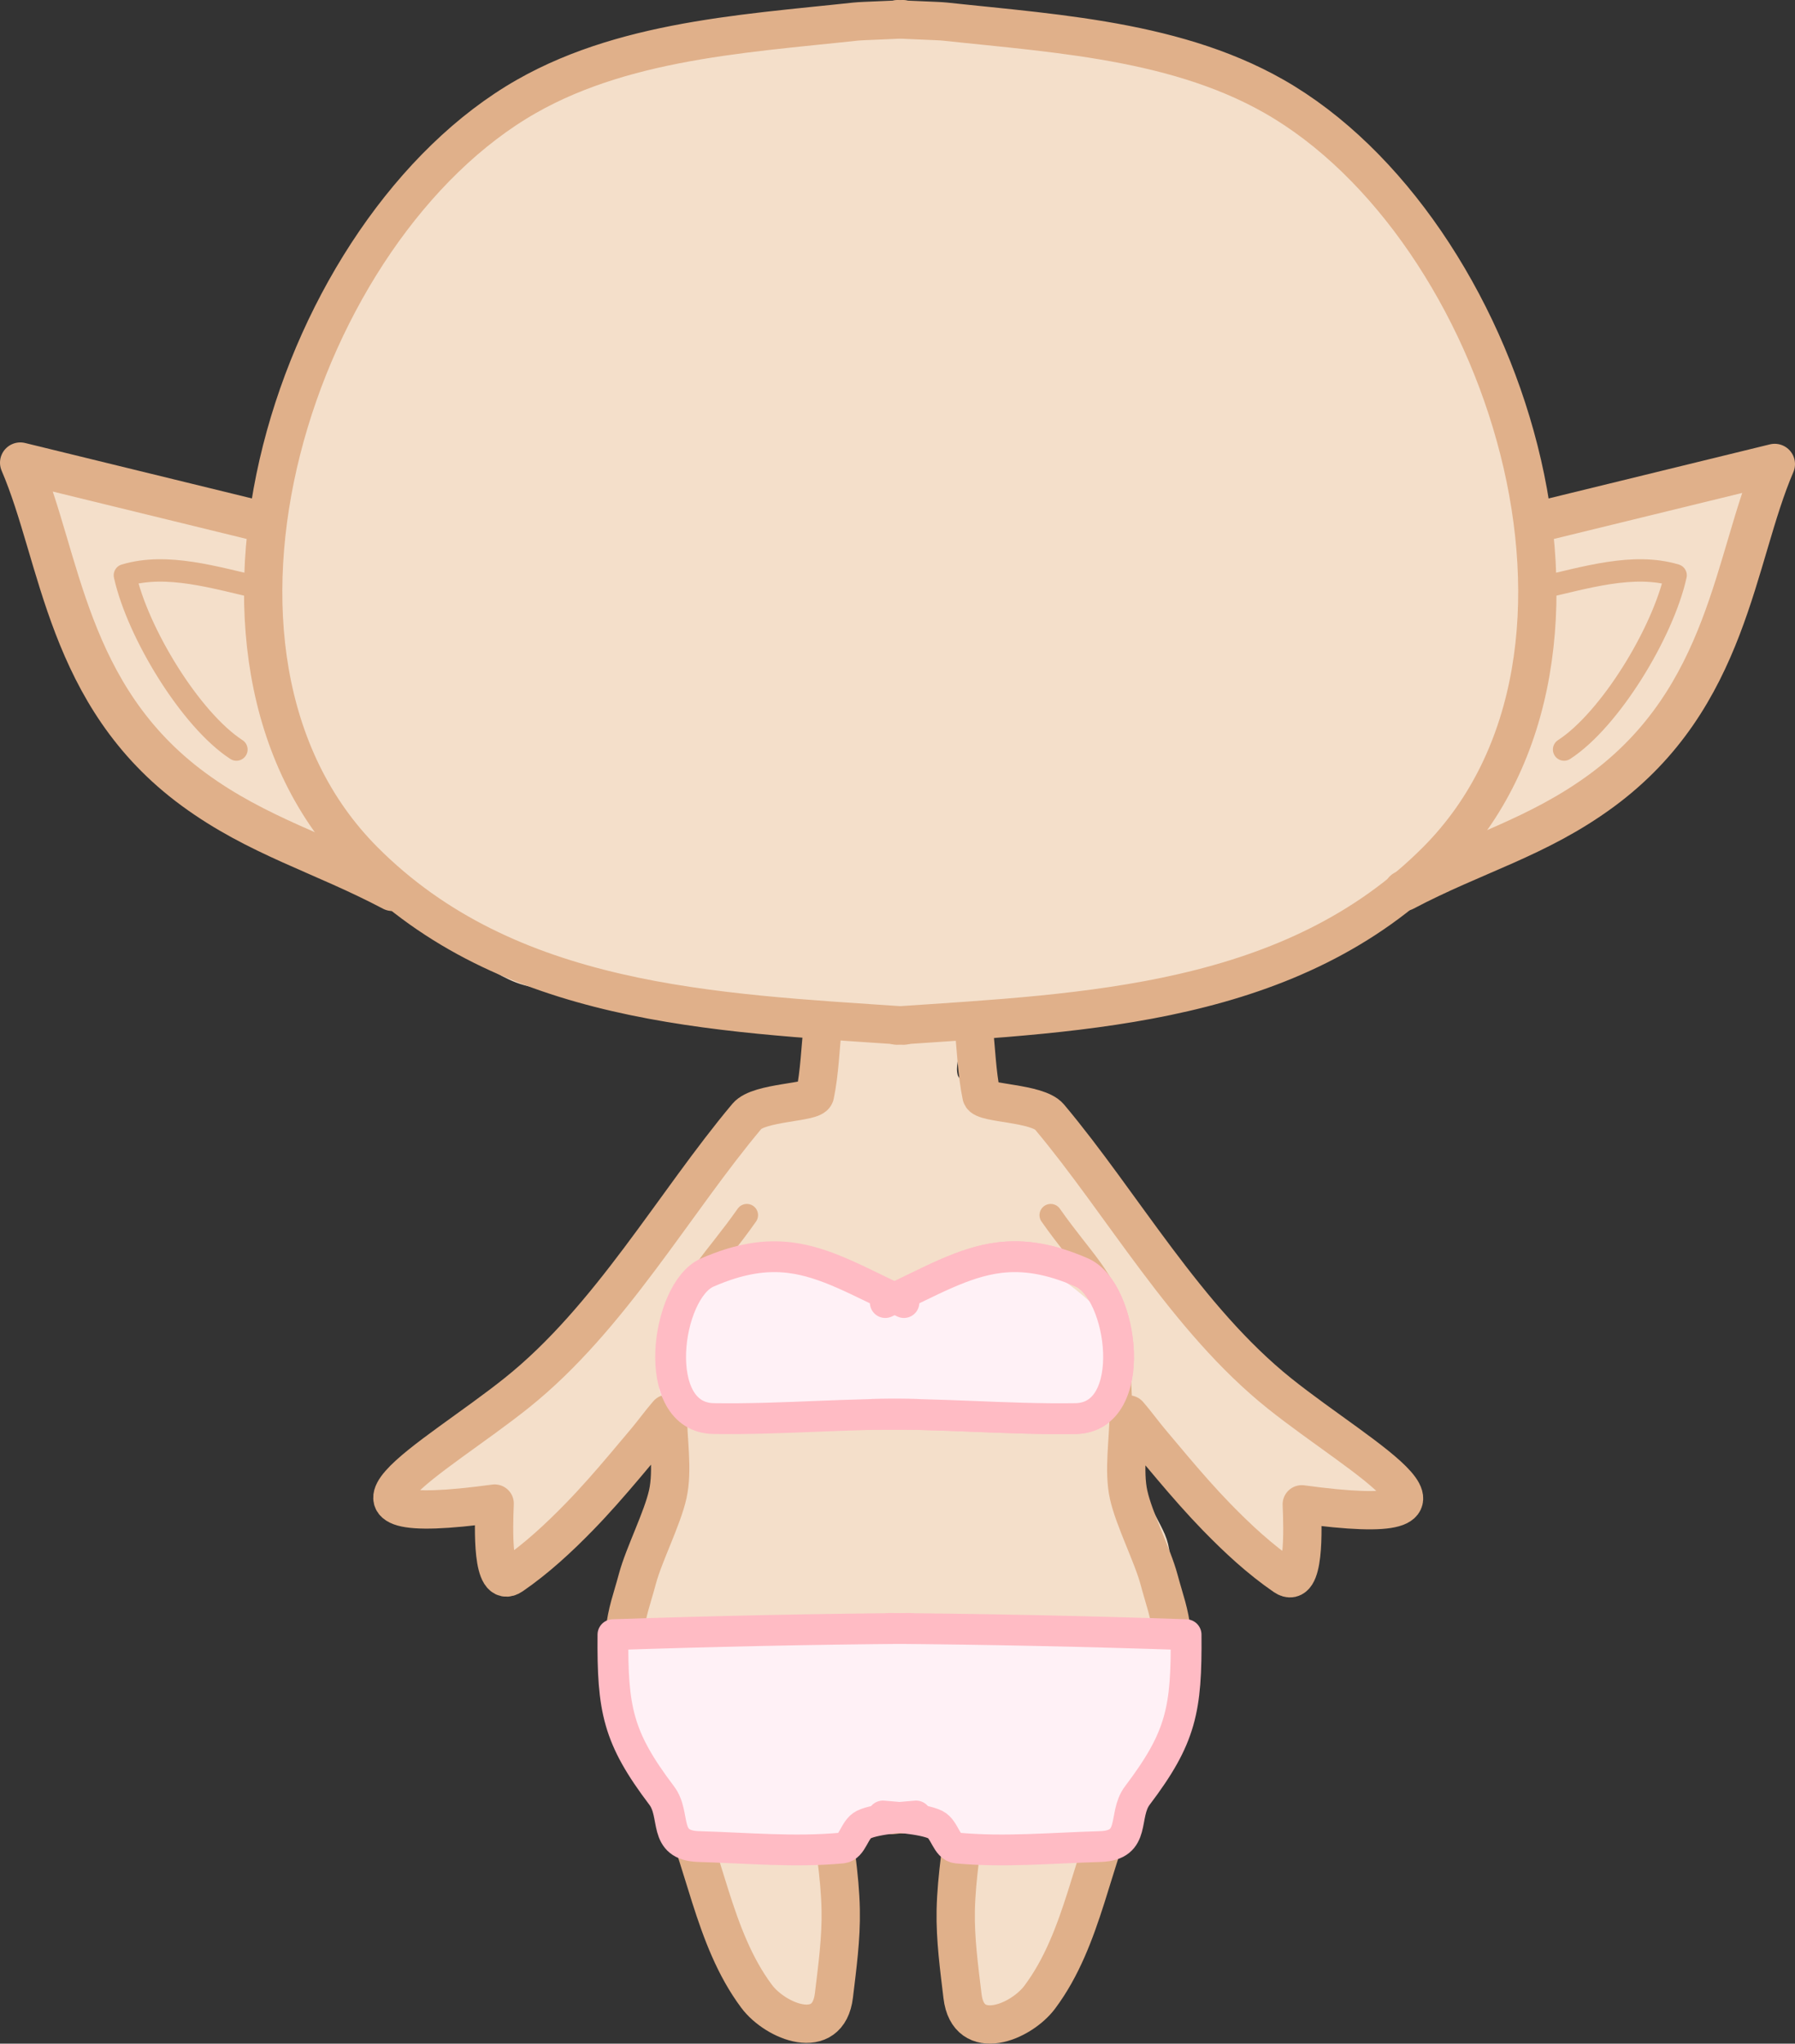 <?xml version="1.0" encoding="UTF-8" standalone="no"?>
<!DOCTYPE svg PUBLIC "-//W3C//DTD SVG 1.1//EN" "http://www.w3.org/Graphics/SVG/1.1/DTD/svg11.dtd">
<!-- Created with Vectornator (http://vectornator.io/) -->
<svg height="100%" stroke-miterlimit="10" style="fill-rule:nonzero;clip-rule:evenodd;stroke-linecap:round;stroke-linejoin:round;" version="1.1" viewBox="3.102 55.192 320.575 364.879" width="100%" xml:space="preserve" xmlns="http://www.w3.org/2000/svg" xmlns:xlink="http://www.w3.org/1999/xlink">
<rect x="3.102" y="55.192" width="320.575" height="364.879" fill="#333333" stroke="none"/>
<defs/>
<g id="f-elf">
<g opacity="1">
<g opacity="1">
<path d="M155.739 236.359C149.741 233.361 151.46 246.069 150.587 249.56C150.37 250.427 148.932 251.215 148.333 251.814C144.386 255.761 137.765 254.655 133.523 258.897C131.156 261.264 129.66 264.884 127.727 267.591C122.589 274.784 117.119 281.977 111.629 288.841C109.44 291.576 106.331 293.435 104.223 296.246C99.361 302.728 93.323 308.124 86.837 312.988C85.332 314.117 83.153 314.39 81.685 315.564C79.716 317.14 74.046 321.265 77.178 323.613C80.004 325.733 90.355 320.37 93.276 323.291C95.816 325.831 86.501 336.657 96.174 334.238C99.778 333.337 102.362 328.66 104.223 325.867C107.213 321.382 112.682 318.375 116.458 314.598C117.744 313.312 122.819 308.3 124.829 308.803C125.212 308.898 125.183 309.869 125.151 310.091C124.746 312.93 124.444 316.076 123.542 318.784C122.634 321.505 120.08 323.615 119.356 326.511C118.854 328.519 118.97 330.886 118.712 332.951C118.018 338.506 115.924 343.993 114.848 349.371C112.575 360.739 119.724 363.936 124.507 371.909C130.472 381.851 129.768 395.128 136.742 404.428C138.124 406.27 137.685 409.234 139.318 410.868C140.716 412.265 148.402 416.764 150.265 416.019C152.701 415.045 152.935 409.379 153.163 407.326C153.961 400.139 153.534 392.044 151.553 385.11C150.673 382.031 148.608 377.521 152.519 376.739C154.317 376.379 161.562 375.778 163.144 376.095C165.11 376.488 166.448 377.744 168.617 377.383C170.727 377.031 174.168 373.033 176.345 374.485C178.42 375.868 176.023 381.875 176.023 383.822C176.023 386.418 176.667 388.948 176.667 391.549C176.667 396.681 173.402 412.846 178.92 415.053C181.69 416.161 184.271 412.631 185.682 410.868C190.949 404.284 193.969 398.242 196.629 390.261C199.124 382.775 200.718 375.62 204.678 368.689C207.756 363.303 213.062 361.192 214.015 354.523C214.577 350.591 212.068 346.705 211.44 342.932C210.68 338.372 212.348 333.782 210.474 329.409C208.854 325.629 203.364 317.548 205.644 312.988C206.532 311.212 210.365 311.913 211.44 312.988C213.565 315.114 214.388 318.76 215.947 321.36C218.195 325.106 222.736 328.384 226.25 331.019C227.441 331.912 229.444 331.966 230.758 332.951C231.614 333.593 232.183 334.652 233.334 334.882C241.004 336.416 234.982 322.57 235.265 322.004C235.723 321.088 238.328 321.16 239.129 321.36C241.981 322.073 243.284 325.216 245.89 325.867C249.71 326.822 252.642 321.98 251.364 318.784C250.511 316.651 239.677 312.545 237.197 311.057C232.698 308.357 231.032 303.926 227.538 300.432C224.857 297.751 221.094 296.725 218.201 294.314C215.074 291.708 213.012 288.193 211.44 284.655C209.929 281.257 207.105 278.586 205 275.64C203.495 273.533 202.776 270.752 201.458 268.556C200.808 267.472 199.39 266.81 198.561 265.981C194.618 262.038 192.046 256.227 186.648 254.068C183.595 252.847 179.128 253.31 176.667 250.848C175.899 250.08 173.729 248.436 173.447 247.306C172.573 243.809 175.848 240.517 174.091 237.003C172.421 233.663 169.749 232.018 167.33 229.598C165.74 228.008 162.918 227.537 161.856 225.412" fill="#f4dfca" fill-rule="nonzero" opacity="1" stroke="#f4dfca" stroke-linecap="round" stroke-linejoin="round" stroke-width="1.431"/>
</g>
<g opacity="1">
<path d="M150.057 236.577C132.558 232.87 114.927 235.049 97.56 230.766C87.089 228.183 75.089 212.108 66.11 208.495C52.136 202.874 50.392 202.936 37.755 195.565C29.042 190.482 26.024 184.724 16.802 173.029C15.159 163.136 9.442 151.012 11.203 142.816C12.454 136.993 15.95 142.059 25.407 142.907C37.755 144.015 50.515 153.495 50.102 148.459C49.267 138.272 52.947 138.398 55.755 128.65C60.919 110.722 61.298 104.641 73.97 90.949C102.316 60.319 158.153 53.675 197.307 60.917C221.885 65.463 255.865 85.858 263.645 110.412C266.504 119.435 271.101 127.399 272.855 136.178C274.184 142.835 271.825 142.899 277.661 148.459C280.799 151.448 290.511 143.468 295.72 143.295C302.355 143.075 314.164 137.044 320.052 138.054C312.049 148.05 301.025 189.006 290.008 195.533C285.481 198.216 278.047 204.374 271.306 205.123C264.909 205.833 263.616 205.616 260.67 208.495C241.069 227.647 223.319 231.009 202.872 233.856C188.864 235.807 176.943 238.139 163.226 238.174C160.354 238.181 155.223 237.857 152.011 238.174" fill="#f4dfca" fill-rule="nonzero" stroke="none"/>
<path d="M168.277 57.977C164.571 57.949 160.862 58.033 157.162 58.229C151.454 58.531 145.755 59.102 140.102 59.953C114.964 63.733 89.44 73.128 72.142 92.495C69.279 95.7 66.571 99.072 64.377 102.777C59.437 111.122 57.864 120.753 54.947 129.868C54.45 131.421 53.851 132.943 53.136 134.409C52.285 136.155 51.276 137.843 50.57 139.657C49.748 141.77 49.483 144.003 49.515 146.26C49.526 147.048 49.582 147.836 49.631 148.623C49.646 148.858 49.676 149.222 49.496 149.416C49.187 149.75 47.679 149.34 47.327 149.242C44.95 148.582 42.69 147.537 40.404 146.628C36.623 145.124 32.774 143.705 28.766 142.939C26.997 142.601 25.194 142.516 23.421 142.213C21.877 141.949 20.371 141.539 18.88 141.061C16.791 140.39 13.108 138.389 11.473 140.828C10.469 142.328 10.367 144.509 10.35 146.221C10.318 149.595 11.045 152.95 11.87 156.204C12.887 160.212 14.152 164.154 15.172 168.161C15.496 169.435 15.789 170.716 16.044 172.005C16.13 172.443 16.096 172.923 16.295 173.322C16.574 173.879 17.056 174.301 17.438 174.794C18.453 176.103 19.457 177.414 20.459 178.734C23.053 182.155 25.575 185.669 28.485 188.833C30.245 190.747 32.167 192.501 34.285 194.013C36.401 195.524 38.692 196.777 40.956 198.05C45.161 200.415 49.468 202.529 53.95 204.315C56.783 205.444 59.642 206.526 62.48 207.645C63.937 208.22 65.434 208.735 66.837 209.437C69.517 210.778 71.869 212.695 74.156 214.607C78.247 218.026 82.096 221.743 86.278 225.054C89.006 227.213 91.924 229.305 95.186 230.583C97.235 231.385 99.446 231.667 101.596 232.083C103.048 232.365 104.5 232.708 105.963 232.926C108.134 233.25 110.353 233.394 112.537 233.623C119.088 234.309 125.697 234.426 132.269 234.862C138.14 235.252 143.954 235.91 149.726 237.06C149.901 237.178 150.194 237.057 150.375 236.789C150.556 236.521 150.559 236.209 150.385 236.092C145.29 235.08 140.159 234.432 134.98 234.039C127.323 233.459 119.634 233.334 111.995 232.539C110.188 232.35 108.359 232.234 106.563 231.967C104.749 231.698 102.941 231.27 101.141 230.922C99.392 230.583 97.636 230.324 95.97 229.673C92.226 228.209 88.925 225.666 85.853 223.137C82.191 220.124 78.746 216.86 75.105 213.823C72.779 211.882 70.386 209.945 67.66 208.585C66.237 207.875 64.712 207.346 63.235 206.764C60.396 205.647 57.54 204.57 54.705 203.443C50.248 201.672 45.97 199.574 41.789 197.227C39.542 195.967 37.276 194.716 35.176 193.219C32.782 191.513 30.64 189.496 28.698 187.293C25.763 183.963 23.172 180.34 20.478 176.817C19.863 176.013 19.036 174.928 18.416 174.135C18.052 173.67 17.579 173.268 17.312 172.741C17.132 172.385 17.183 171.952 17.108 171.56C17.027 171.133 16.94 170.706 16.847 170.282C16.666 169.457 16.427 168.505 16.218 167.687C15.193 163.682 13.929 159.744 12.906 155.739C12.002 152.197 11.182 148.488 11.425 144.808C11.504 143.609 11.636 142.061 12.335 141.003C12.903 140.143 14.108 140.526 14.92 140.761C16.918 141.337 18.838 142.124 20.865 142.61C23.795 143.312 26.817 143.386 29.753 144.062C34.051 145.052 38.132 146.729 42.215 148.361C42.91 148.639 43.718 148.959 44.422 149.223C45.8 149.738 48.857 151.073 50.144 149.755C50.954 148.926 50.469 147.012 50.454 145.97C50.423 143.802 50.682 141.648 51.471 139.618C52.166 137.828 53.159 136.162 53.998 134.438C54.729 132.935 55.34 131.373 55.847 129.781C58.728 120.735 60.258 111.159 65.142 102.874C67.478 98.911 70.413 95.332 73.498 91.933C90.78 72.896 116.51 63.885 141.38 60.311C147.013 59.501 152.689 58.98 158.373 58.713C165.283 58.388 172.21 58.453 179.112 58.926C186.719 59.448 194.441 60.322 201.846 62.189C215.442 65.617 228.466 72.17 239.655 80.576C247.762 86.665 255.278 94.057 260.181 103.019C262.45 107.165 263.695 111.668 265.41 116.042C267.483 121.33 269.917 126.491 271.558 131.94C272.198 134.067 272.744 136.256 273.001 138.466C273.195 140.146 273.014 141.972 273.582 143.588C273.924 144.562 274.536 145.42 275.199 146.202C275.705 146.8 276.248 147.365 276.806 147.916C277.231 148.336 277.631 148.797 278.19 149.039C279.814 149.74 281.903 148.919 283.399 148.322C286.594 147.05 289.552 145.221 292.801 144.082C294.938 143.332 297.195 143.391 299.394 142.9C302.368 142.237 305.261 141.246 308.167 140.344C311.21 139.4 314.342 138.351 317.539 138.108C318.098 138.065 318.663 138.074 319.224 138.088C319.276 138.09 319.689 138.096 319.737 138.195C319.787 138.298 319.518 138.559 319.456 138.64C319.261 138.896 319.09 139.153 318.904 139.434C318.725 139.705 318.551 139.98 318.381 140.257C317.15 142.262 316.104 144.382 315.109 146.512C311.105 155.084 307.851 163.98 304.1 172.664C302.085 177.33 299.976 181.993 297.439 186.403C296.065 188.79 294.561 191.159 292.675 193.18C290.985 194.991 288.816 196.152 286.779 197.518C283.439 199.756 280.114 201.974 276.419 203.598C273.873 204.717 271.259 205.034 268.527 205.322C266.517 205.534 264.391 205.688 262.631 206.784C260.945 207.833 259.608 209.432 258.158 210.763C256.595 212.197 254.989 213.578 253.336 214.907C247.916 219.265 241.982 222.968 235.608 225.761C224.117 230.796 211.742 232.465 199.435 234.252C189.65 235.673 179.877 237.341 169.991 237.883C167.503 238.02 164.999 238.099 162.507 238.067C159.012 238.023 155.543 237.852 152.05 238.077C152.015 238.064 151.963 238.1 151.944 238.154C151.924 238.209 151.937 238.258 151.973 238.27C155.459 238.046 158.932 238.226 162.42 238.27C164.918 238.302 167.42 238.213 169.914 238.077C179.808 237.535 189.593 235.868 199.387 234.446C211.725 232.654 224.126 230.974 235.647 225.926C242.052 223.119 248.015 219.403 253.462 215.023C255.555 213.341 257.574 211.565 259.523 209.717C260.544 208.749 261.513 207.679 262.718 206.929C264.596 205.76 266.959 205.67 269.099 205.448C271.653 205.182 274.083 204.816 276.457 203.773C280.431 202.026 283.976 199.582 287.572 197.189C289.425 195.956 291.313 194.913 292.849 193.267C295.065 190.893 296.768 188.042 298.329 185.212C300.57 181.15 302.498 176.917 304.342 172.664C308.276 163.587 311.645 154.243 315.951 145.331C316.918 143.33 317.937 141.338 319.166 139.482C319.331 139.233 319.509 138.993 319.679 138.747C319.783 138.596 320.149 138.269 320.037 138.03C319.947 137.838 319.541 137.832 319.35 137.827C319.073 137.819 318.793 137.804 318.517 137.807C317.941 137.814 317.275 137.87 316.706 137.943C313.798 138.314 310.958 139.221 308.167 140.083C305.273 140.976 302.393 141.963 299.433 142.62C297.981 142.942 296.548 143.007 295.086 143.21C294.011 143.359 292.964 143.724 291.959 144.12C288.763 145.38 285.807 147.202 282.567 148.351C281.351 148.782 279.727 149.301 278.452 148.748C277.921 148.518 277.536 148.061 277.135 147.664C276.582 147.116 276.049 146.554 275.547 145.96C274.9 145.194 274.302 144.358 273.969 143.404C273.41 141.803 273.597 139.975 273.407 138.311C273.153 136.088 272.605 133.896 271.965 131.756C270.219 125.924 267.557 120.419 265.41 114.735C264.666 112.765 264.063 110.75 263.347 108.77C262.599 106.7 261.67 104.69 260.617 102.758C255.413 93.207 247.276 85.413 238.542 79.085C227.677 71.213 215.215 65.023 202.185 61.715C194.759 59.829 187.014 58.938 179.383 58.403C175.687 58.144 171.984 58.006 168.277 57.977Z" fill="#f4dfca" stroke="none"/>
</g>
<path d="M161.206 287.756C169.275 283.994 175.076 280.539 181.561 279.741C185.885 279.21 190.513 279.86 196.319 282.39C203.718 285.614 206.727 308.292 195.181 308.471C188.946 308.567 182.758 308.308 176.569 308.062C170.737 307.83 164.905 307.609 159.033 307.707" fill="none" opacity="1" stroke="#ffbbc4" stroke-linecap="butt" stroke-linejoin="round" stroke-width="5.5"/>
</g>
<path d="M163.451 58.612C164.739 58.763 170.555 58.908 171.863 59.048C173.171 59.189 174.487 59.326 175.811 59.462C177.134 59.598 178.465 59.733 179.801 59.87C181.137 60.006 182.478 60.145 183.823 60.288C185.168 60.432 186.516 60.58 187.866 60.735C189.216 60.891 190.568 61.054 191.92 61.227C193.272 61.401 194.623 61.585 195.973 61.782C197.322 61.979 198.67 62.19 200.014 62.416C201.358 62.642 202.699 62.885 204.033 63.147C205.368 63.408 206.697 63.688 208.019 63.991C209.341 64.293 210.656 64.617 211.962 64.966C213.267 65.314 214.563 65.688 215.849 66.088C217.134 66.489 218.409 66.918 219.671 67.376C220.933 67.835 222.182 68.324 223.416 68.846C224.651 69.368 225.871 69.923 227.074 70.515C228.278 71.106 229.465 71.733 230.635 72.4C233.201 73.862 235.703 75.529 238.131 77.381C240.559 79.232 242.913 81.267 245.181 83.462C247.449 85.658 249.632 88.014 251.718 90.51C253.804 93.005 255.793 95.638 257.675 98.388C259.556 101.138 261.33 104.004 262.985 106.964C264.64 109.924 266.177 112.977 267.583 116.102C268.989 119.227 270.265 122.423 271.4 125.669C272.536 128.914 273.53 132.208 274.372 135.529C275.214 138.849 275.904 142.196 276.43 145.548C276.957 148.899 277.32 152.255 277.509 155.592C277.698 158.929 277.713 162.248 277.542 165.527C277.371 168.805 277.014 172.043 276.462 175.217C275.909 178.392 275.159 181.503 274.202 184.529C273.245 187.555 272.08 190.496 270.696 193.329C269.313 196.161 267.71 198.886 265.878 201.481C264.046 204.075 261.984 206.539 259.68 208.851C258.073 210.465 256.422 211.983 254.731 213.411C253.04 214.84 251.31 216.179 249.544 217.435C247.777 218.691 245.974 219.863 244.138 220.959C242.302 222.054 240.434 223.073 238.535 224.021C236.637 224.968 234.709 225.845 232.755 226.658C230.801 227.47 228.82 228.218 226.817 228.907C224.814 229.597 222.788 230.228 220.742 230.807C218.697 231.385 216.631 231.912 214.55 232.393C212.469 232.874 210.372 233.309 208.262 233.704C206.152 234.099 204.029 234.455 201.896 234.777C199.764 235.099 197.622 235.388 195.475 235.649C193.327 235.911 191.173 236.145 189.017 236.358C186.86 236.571 184.701 236.763 182.543 236.941C180.384 237.118 178.227 237.281 176.073 237.435C173.919 237.589 171.769 237.734 169.627 237.877C167.485 238.02 165.35 238.161 163.226 238.305" fill="none" opacity="1" stroke="#e0b08a" stroke-linecap="butt" stroke-linejoin="round" stroke-width="6.84"/>
<path d="M164.312 58.612C163.024 58.763 157.207 58.908 155.9 59.048C154.592 59.189 153.276 59.326 151.952 59.462C150.629 59.598 149.298 59.733 147.962 59.87C146.626 60.006 145.284 60.145 143.94 60.288C142.595 60.432 141.246 60.58 139.896 60.735C138.546 60.891 137.195 61.054 135.843 61.227C134.491 61.401 133.14 61.585 131.79 61.782C130.44 61.979 129.093 62.19 127.749 62.416C126.405 62.642 125.064 62.885 123.729 63.147C122.395 63.408 121.065 63.688 119.743 63.991C118.421 64.293 117.107 64.617 115.801 64.966C114.496 65.314 113.199 65.688 111.914 66.088C110.628 66.489 109.354 66.918 108.092 67.376C106.83 67.835 105.581 68.324 104.347 68.846C103.112 69.368 101.892 69.923 100.688 70.515C99.485 71.106 98.297 71.733 97.128 72.4C94.562 73.862 92.06 75.529 89.632 77.381C87.203 79.232 84.85 81.267 82.582 83.462C80.313 85.658 78.131 88.014 76.045 90.51C73.959 93.005 71.969 95.638 70.088 98.388C68.206 101.138 66.432 104.004 64.777 106.964C63.122 109.924 61.586 112.977 60.18 116.102C58.774 119.227 57.498 122.423 56.362 125.669C55.227 128.914 54.233 132.208 53.391 135.529C52.549 138.849 51.859 142.196 51.333 145.548C50.806 148.899 50.443 152.255 50.254 155.592C50.065 158.929 50.05 162.248 50.221 165.527C50.392 168.805 50.748 172.043 51.301 175.217C51.854 178.392 52.604 181.503 53.561 184.529C54.518 187.555 55.683 190.496 57.066 193.329C58.45 196.161 60.052 198.886 61.885 201.481C63.717 204.075 65.779 206.539 68.082 208.851C69.69 210.465 71.341 211.983 73.032 213.411C74.722 214.84 76.453 216.179 78.219 217.435C79.986 218.691 81.789 219.863 83.624 220.959C85.46 222.054 87.329 223.073 89.228 224.021C91.126 224.968 93.054 225.845 95.008 226.658C96.962 227.47 98.942 228.218 100.946 228.907C102.949 229.597 104.975 230.228 107.021 230.807C109.066 231.385 111.131 231.912 113.212 232.393C115.294 232.874 117.391 233.309 119.501 233.704C121.611 234.099 123.734 234.455 125.866 234.777C127.999 235.099 130.14 235.388 132.288 235.649C134.436 235.911 136.59 236.145 138.746 236.358C140.902 236.571 143.062 236.763 145.22 236.941C147.378 237.118 149.536 237.281 151.69 237.435C153.844 237.589 155.993 237.734 158.136 237.877C160.278 238.02 162.413 238.161 164.537 238.305" fill="none" opacity="1" stroke="#e0b08a" stroke-linecap="butt" stroke-linejoin="round" stroke-width="6.84"/>
<path d="M150.07 238.174C149.951 239.216 149.856 240.263 149.767 241.31C149.678 242.357 149.595 243.405 149.5 244.452C149.405 245.498 149.298 246.543 149.162 247.582C149.027 248.622 148.862 249.657 148.65 250.685C148.577 251.04 147.916 251.295 146.932 251.518C145.947 251.741 144.64 251.932 143.274 252.158C141.908 252.384 140.484 252.646 139.268 253.011C138.051 253.377 137.041 253.846 136.504 254.486C133.245 258.366 130.089 262.56 126.927 266.874C123.766 271.189 120.6 275.626 117.321 279.993C114.042 284.361 110.65 288.66 107.037 292.699C103.424 296.739 99.59 300.519 95.427 303.849C91.664 306.86 87.321 309.903 83.477 312.698C79.633 315.494 76.287 318.043 74.518 320.066C72.748 322.088 72.556 323.584 75.018 324.274C77.48 324.964 82.597 324.848 91.447 323.647C91.4 324.746 91.343 326.254 91.339 327.859C91.335 329.464 91.385 331.165 91.554 332.651C91.723 334.137 92.011 335.408 92.484 336.151C92.957 336.895 93.614 337.111 94.52 336.487C95.623 335.729 96.698 334.93 97.749 334.098C98.799 333.267 99.825 332.403 100.83 331.514C101.835 330.625 102.819 329.71 103.785 328.779C104.751 327.847 105.699 326.898 106.633 325.938C108.025 324.508 109.376 323.041 110.703 321.55C112.029 320.06 113.33 318.546 114.62 317.023C115.911 315.499 117.192 313.967 118.477 312.439C119.763 310.911 121.054 309.115 122.365 307.61C122.365 312.127 123.328 317.622 122.365 321.961C121.402 326.3 118.104 332.755 116.956 337.013C115.807 341.271 115.17 342.514 114.614 346.787C114.058 351.06 113.992 355.363 114.806 359.747C115.09 361.278 115.595 362.649 116.234 363.932C116.874 365.215 117.648 366.411 118.472 367.59C119.296 368.769 120.169 369.932 121.006 371.15C121.843 372.369 122.643 373.643 123.322 375.044C124.757 378.007 125.914 381.115 126.965 384.276C128.016 387.437 128.962 390.65 129.974 393.823C130.986 396.996 132.066 400.128 133.384 403.126C134.703 406.124 136.261 408.989 138.231 411.626C139.077 412.759 140.299 413.846 141.673 414.706C143.046 415.567 144.571 416.201 146.022 416.428C147.472 416.655 148.849 416.475 149.926 415.707C151.004 414.939 151.782 413.583 152.035 411.458C152.187 410.189 152.344 408.918 152.494 407.646C152.644 406.374 152.785 405.1 152.905 403.826C153.025 402.551 153.122 401.275 153.184 399.999C153.245 398.722 153.27 397.445 153.245 396.167C153.215 394.628 153.122 393.093 152.99 391.561C152.858 390.028 152.686 388.498 152.499 386.969C152.312 385.44 152.109 383.912 151.913 382.383C151.718 380.855 151.531 379.326 151.375 377.795L154.666 378.125L157.956 378.455L161.246 378.785L164.537 379.115" fill="none" opacity="1" stroke="#e0b08a" stroke-linecap="butt" stroke-linejoin="round" stroke-width="6.84"/>
<path d="M277.661 160.292C286.393 158.295 294.798 155.648 302.355 157.902C300.082 168.189 290.614 183.709 282.439 189.018" fill="none" opacity="1" stroke="#e0b08a" stroke-linecap="butt" stroke-linejoin="round" stroke-width="4"/>
<path d="M50.102 160.292C41.37 158.295 32.965 155.648 25.407 157.902C27.681 168.189 37.148 183.709 45.323 189.018" fill="none" opacity="1" stroke="#e0b08a" stroke-linecap="butt" stroke-linejoin="round" stroke-width="4"/>
<path d="M136.483 272.147C130.57 280.563 126.658 283.358 125.146 290.738C123.633 298.119 124.52 310.084 122.365 319.183L123.126 317.047L123.888 314.911" fill="none" opacity="1" stroke="#e0b08a" stroke-linecap="butt" stroke-linejoin="round" stroke-width="4"/>
<path d="M190.749 272.147C196.661 280.563 200.573 283.358 202.086 290.738C203.598 298.119 202.711 310.084 204.867 319.183L204.105 317.047L203.344 314.911" fill="none" opacity="1" stroke="#e0b08a" stroke-linecap="butt" stroke-linejoin="round" stroke-width="4"/>
<path d="M176.967 238.305C177.085 239.348 177.18 240.394 177.269 241.442C177.359 242.489 177.442 243.537 177.537 244.584C177.632 245.63 177.739 246.674 177.874 247.714C178.01 248.754 178.175 249.789 178.386 250.817C178.46 251.172 179.121 251.427 180.105 251.65C181.09 251.873 182.397 252.063 183.763 252.29C185.129 252.516 186.552 252.778 187.769 253.143C188.986 253.509 189.995 253.978 190.533 254.618C193.792 258.498 196.948 262.691 200.109 267.006C203.27 271.321 206.437 275.757 209.716 280.125C212.995 284.493 216.387 288.792 220 292.831C223.613 296.871 227.447 300.651 231.609 303.981C235.373 306.992 239.715 310.034 243.56 312.83C247.404 315.626 250.75 318.175 252.519 320.198C254.288 322.22 254.481 323.716 252.019 324.406C249.557 325.096 244.44 324.98 235.59 323.779C235.636 324.878 235.694 326.386 235.698 327.991C235.702 329.596 235.652 331.297 235.483 332.783C235.314 334.269 235.025 335.54 234.553 336.283C234.08 337.027 233.423 337.243 232.517 336.619C231.414 335.861 230.339 335.062 229.288 334.23C228.238 333.399 227.211 332.535 226.206 331.646C225.201 330.756 224.218 329.842 223.252 328.91C222.286 327.979 221.337 327.029 220.404 326.07C219.012 324.64 217.66 323.173 216.334 321.682C215.008 320.192 213.707 318.678 212.416 317.154C211.126 315.631 209.845 314.098 208.559 312.57C207.274 311.043 205.983 309.247 204.672 307.742C204.672 312.259 203.709 317.753 204.672 322.093C205.635 326.432 208.933 332.887 210.081 337.145C211.229 341.403 211.867 342.646 212.423 346.919C212.979 351.191 213.045 355.495 212.231 359.879C211.947 361.41 211.442 362.781 210.802 364.064C210.163 365.347 209.388 366.543 208.564 367.722C207.741 368.901 206.868 370.064 206.031 371.282C205.194 372.501 204.393 373.775 203.715 375.176C202.28 378.139 201.123 381.247 200.072 384.408C199.021 387.569 198.075 390.782 197.063 393.955C196.05 397.128 194.971 400.26 193.652 403.258C192.334 406.256 190.776 409.121 188.806 411.758C187.96 412.891 186.738 413.978 185.364 414.838C183.991 415.699 182.466 416.333 181.015 416.56C179.564 416.787 178.188 416.607 177.11 415.839C176.033 415.071 175.255 413.715 175.001 411.59C174.85 410.321 174.692 409.05 174.543 407.778C174.393 406.506 174.251 405.232 174.132 403.957C174.012 402.683 173.914 401.407 173.853 400.131C173.792 398.854 173.766 397.577 173.791 396.298C173.822 394.76 173.915 393.225 174.047 391.693C174.179 390.16 174.351 388.63 174.538 387.101C174.725 385.572 174.928 384.044 175.123 382.515C175.318 380.986 175.506 379.457 175.662 377.926L172.371 378.256L169.081 378.586L165.79 378.916L162.5 379.247" fill="none" opacity="1" stroke="#e0b08a" stroke-linecap="butt" stroke-linejoin="round" stroke-width="6.84"/>
<path d="M278.49 148.208C299.271 143.131 299.271 143.131 320.052 138.054C312.798 154.907 311.835 179.698 289.076 196.387C277.638 204.774 266.398 207.595 253.858 214.223" fill="none" opacity="1" stroke="#e0b08a" stroke-linecap="butt" stroke-linejoin="round" stroke-width="7.25"/>
<path d="M48.289 147.962C27.508 142.885 27.508 142.885 6.727 137.808C13.982 154.661 14.944 179.452 37.703 196.141C49.141 204.528 60.639 207.595 73.179 214.223" fill="none" opacity="1" stroke="#e0b08a" stroke-linecap="butt" stroke-linejoin="round" stroke-width="7.25"/>
<g opacity="1">
<path d="M164.106 287.466C154.278 287.868 144.955 280.78 134.645 281.717C126.196 282.485 126.697 290.928 125.064 296.807C124.462 298.974 122.132 300.882 123.627 303.274C124.731 305.041 127.752 306.42 129.615 307.106C134.491 308.903 139.55 307.002 144.465 306.388C151.108 305.557 157.904 305.029 164.585 304.711C174.454 304.241 183.606 309.079 193.567 307.585C200.28 306.578 200.991 302.058 200.752 296.567C200.681 294.934 200.981 292.872 200.273 291.298C199.254 289.033 191.409 283.204 189.016 282.196C184.654 280.36 178.408 281.368 174.165 283.154C172.694 283.774 171.778 285.349 170.333 286.029C168.406 286.936 166.234 287.379 164.106 287.466Z" fill="#fff1f6" fill-rule="nonzero" stroke="none"/>
<path d="M139.689 279.411C139.221 279.413 138.751 279.427 138.283 279.421C136.161 279.396 134.193 279.393 132.17 280.089C131.134 280.445 130.144 280.933 129.24 281.551C124.299 284.932 124.041 290.372 122.988 295.691C122.872 296.278 122.78 296.876 122.569 297.435C122.238 298.311 121.697 299.095 121.325 299.954C120.542 301.76 120.505 303.633 121.815 305.186C122.262 305.716 122.81 306.165 123.376 306.562C123.957 306.969 124.576 307.32 125.209 307.638C127.013 308.544 128.965 309.253 130.974 309.504C135.413 310.057 139.698 308.575 144.04 307.943C149.583 307.136 155.172 306.598 160.757 306.186C164.277 305.926 167.671 305.821 171.178 306.295C176.839 307.06 182.482 308.75 188.227 308.775C189.084 308.779 189.936 308.654 190.791 308.59C193.541 308.385 196.267 308.104 198.509 306.326C201.74 303.762 201.584 299.645 201.474 295.922C201.424 294.239 201.566 292.572 200.905 290.972C200.377 289.694 198.944 288.629 197.942 287.746C195.468 285.563 192.752 283.349 189.776 281.886C185.773 279.919 180.503 280.626 176.435 281.866C175.494 282.153 174.496 282.464 173.628 282.937C172.517 283.543 171.769 284.575 170.746 285.291C169.425 286.216 167.711 286.607 166.053 286.806C166.088 285.94 165.783 285.211 165.182 284.953C157.766 285.092 150.953 281.473 143.807 280.013C142.902 279.828 142.008 279.566 141.09 279.467C140.625 279.417 140.158 279.409 139.689 279.411ZM183.942 281.699C185.68 281.747 187.397 282.06 188.905 282.803C191.827 284.244 194.495 286.421 196.927 288.565C197.843 289.373 199.2 290.429 199.641 291.622C200.261 293.3 199.985 295.064 200.014 296.808C200.077 300.564 199.968 304.937 195.759 306.331C195.139 306.536 194.467 306.712 193.815 306.77C192.275 306.906 190.605 307.043 189.06 306.991C186.323 306.898 183.565 306.29 180.891 305.754C175.642 304.704 170.47 303.323 165.07 303.465C158.337 303.641 151.582 304.081 144.888 304.833C139.885 305.395 134.98 307.148 130.154 304.962C129.446 304.642 128.752 304.286 128.088 303.881C127.608 303.588 127.144 303.273 126.719 302.904C124.616 301.073 125.852 300.035 126.879 297.943C127.361 296.962 127.622 295.957 127.882 294.892C128.276 293.281 128.561 291.646 128.961 290.038C129.197 289.089 129.461 288.142 129.829 287.235C130.048 286.695 130.304 286.172 130.629 285.687C131.903 283.781 134.028 284.058 136.089 284.113C136.848 284.133 137.613 284.067 138.367 284.161C141.086 284.501 143.909 285.496 146.51 286.332C151.963 288.084 157.221 290.016 163.029 289.979C163.931 290.366 165.143 289.552 165.738 288.164C165.793 288.036 165.834 287.907 165.875 287.779C167.787 287.528 169.726 287.039 171.29 285.961C172.25 285.299 172.959 284.283 173.988 283.717C175.434 282.921 177.246 282.515 178.85 282.191C180.444 281.869 182.204 281.651 183.942 281.699Z" fill="#fff1f6" stroke="none"/>
</g>
<g opacity="1">
<path d="M213.806 349.98C213.457 348.777 211.783 348.387 210.572 348.064C208.86 347.607 207.074 348.715 205.303 348.783C202.355 348.896 199.604 349.018 196.68 349.262C190.547 349.773 185.202 347.871 179.195 347.585C175.95 347.431 172.603 348.023 169.375 348.304C162.786 348.877 156.144 349.895 149.495 349.262C141.952 348.543 134.87 347.825 127.22 347.825C124.82 347.825 116.077 347.47 114.286 349.262C112.247 351.3 113.675 356.903 114.765 359.082C116.023 361.599 118.153 363.653 119.315 366.268C121.284 370.698 121.377 381.023 126.261 383.034C128.498 383.955 131.115 383.636 133.447 383.753C139.282 384.044 146.691 387.238 152.369 384.232C156.435 382.079 157.791 378.483 163.148 378.483C165.125 378.483 170.428 379.134 172.01 380.399C174.809 382.639 171.99 382.469 175.124 384.232C176.504 385.008 180.281 385.348 181.83 385.429C184.376 385.563 186.451 384.008 188.776 383.274C192.6 382.066 203.128 383.539 205.303 380.639C206.62 378.883 206.267 375.703 207.219 373.693C208.733 370.497 211.983 367.797 212.968 364.352C214.128 360.289 214.946 353.909 213.806 349.98Z" fill="#fff1f6" fill-rule="nonzero" stroke="none"/>
<path d="M178.548 345.217C176.249 345.273 173.974 345.595 171.693 345.854C166.295 346.467 160.84 347.194 155.405 347.324C151.309 347.422 147.228 346.917 143.152 346.584C138.763 346.226 134.374 345.985 129.97 345.99C125.68 345.995 121.28 345.825 117.05 346.637C113.066 347.402 111.093 349.789 111.35 353.801C111.436 355.146 111.727 356.477 112.126 357.762C113.247 361.369 116.037 363.851 117.697 367.165C118.437 368.643 118.745 370.387 119.117 371.983C119.71 374.526 120.227 377.139 121.264 379.548C121.974 381.198 122.974 382.883 124.578 383.805C127.276 385.356 130.64 384.688 133.58 384.906C139.342 385.334 145.261 387.715 150.969 385.706C152.514 385.162 153.905 384.287 155.18 383.271C157.379 381.516 159.244 379.479 162.207 379.282C164.164 379.152 166.214 379.452 168.119 379.84C169.065 380.032 170.072 380.254 170.933 380.709C171.533 381.026 172.261 381.617 172.549 382.259C172.848 382.924 172.629 383.445 173.342 384.02C175.049 385.398 177.278 385.623 179.38 385.835C181.048 386.004 182.628 386.099 184.245 385.593C186.121 385.005 187.797 383.843 189.756 383.516C193.386 382.91 197.123 383.32 200.771 382.842C202.14 382.663 203.653 382.398 204.839 381.631C207.441 379.949 206.73 376.169 207.785 373.685C208.983 370.865 211.522 368.789 212.868 366.041C213.837 364.064 214.237 361.728 214.557 359.567C214.936 357.015 215.095 354.428 214.783 351.88C216.396 351.049 217.267 349.524 216.727 348.475C215.658 345.902 211.824 345.185 209.375 345.589C208.455 345.74 207.585 346.075 206.674 346.252C206.062 346.371 205.428 346.344 204.806 346.372C203.354 346.437 201.903 346.509 200.453 346.604C197.638 346.788 194.952 347.015 192.138 346.72C187.604 346.245 183.133 345.107 178.548 345.217ZM123.815 349.564C127.125 349.591 130.45 349.76 133.732 349.975C137.373 350.214 141.01 350.54 144.638 350.914C147.612 351.221 150.563 351.578 153.557 351.594C159.139 351.625 164.753 350.978 170.303 350.43C172.392 350.223 174.481 349.942 176.583 349.912C180.892 349.851 185.118 351.027 189.374 351.521C192.974 351.939 196.457 351.609 200.061 351.432C201.929 351.34 203.858 351.421 205.705 351.103C206.101 351.035 206.49 350.927 206.879 350.831C208.24 350.496 208.849 350.367 210.164 350.897C210.481 351.025 210.772 351.151 210.884 351.485C211.29 352.272 212.373 352.567 213.572 352.314C213.93 355.22 213.65 358.172 213.15 361.064C212.864 362.723 212.503 364.48 211.76 366.001C210.406 368.773 207.863 370.849 206.654 373.702C205.913 375.45 205.926 377.358 205.433 379.17C205.254 379.825 204.952 380.548 204.355 380.925C202.974 381.794 201.053 381.879 199.497 381.996C196.337 382.235 193.102 382.003 189.968 382.531C187.761 382.902 185.891 384.247 183.724 384.73C182.511 385.001 181.265 384.826 180.047 384.677C178.108 384.441 176.175 384.21 174.613 382.949C174.103 382.537 174.299 381.982 174.078 381.449C173.743 380.637 172.901 379.896 172.157 379.478C170.961 378.806 169.529 378.509 168.196 378.25C166.44 377.911 164.585 377.634 162.788 377.72C160.928 377.808 159.191 378.404 157.628 379.415C155.509 380.787 153.833 382.795 151.47 383.791C149.492 384.625 147.251 384.64 145.153 384.432C141.661 384.086 138.28 383.034 134.788 382.7C132.273 382.459 129.063 383.087 126.771 381.681C125.031 380.613 124.22 378.329 123.669 376.502C122.926 374.034 122.544 371.476 121.99 368.964C121.724 367.759 121.455 366.497 120.935 365.37C119.432 362.111 116.735 359.581 115.763 356.067C115.355 354.594 114.736 351.72 115.544 350.154C115.723 350.108 115.972 350.015 116.031 350.002C116.472 349.902 117.05 349.816 117.448 349.769C118.464 349.65 119.491 349.607 120.514 349.584C121.612 349.558 122.712 349.554 123.815 349.564Z" fill="#fff1f6" stroke="none"/>
</g>
<path d="M165.594 345.935C147.916 346.079 130.238 346.451 112.569 347.051C112.457 360.4 113.422 365.4 121.269 375.766C123.953 379.311 121.305 384.697 127.913 384.884C136.432 385.125 144.994 385.938 153.48 385.146C155.369 384.969 155.646 381.808 157.347 380.968C159.622 379.844 165.686 379.547 166.71 379.424" fill="none" opacity="1" stroke="#ffbbc4" stroke-linecap="butt" stroke-linejoin="round" stroke-width="5.5"/>
<path d="M161.903 345.935C179.581 346.079 197.259 346.451 214.928 347.051C215.04 360.4 214.075 365.4 206.228 375.766C203.544 379.311 206.192 384.697 199.584 384.884C191.065 385.125 182.503 385.938 174.018 385.146C172.128 384.969 171.852 381.808 170.15 380.968C167.875 379.844 161.811 379.547 160.787 379.424" fill="none" opacity="1" stroke="#ffbbc4" stroke-linecap="butt" stroke-linejoin="round" stroke-width="5.5"/>
<path d="M164.537 287.756C156.468 283.994 150.667 280.539 144.182 279.741C139.858 279.21 135.23 279.86 129.424 282.39C122.024 285.614 119.015 308.292 130.562 308.471C136.797 308.567 142.985 308.308 149.174 308.062C155.006 307.83 160.838 307.609 166.71 307.707" fill="none" opacity="1" stroke="#ffbbc4" stroke-linecap="butt" stroke-linejoin="round" stroke-width="5.5"/>
<path d="M161.206 287.756C169.275 283.994 175.076 280.539 181.561 279.741C185.885 279.21 190.513 279.86 196.319 282.39C203.718 285.614 206.727 308.292 195.181 308.471C188.946 308.567 182.758 308.308 176.569 308.062C170.737 307.83 164.905 307.609 159.033 307.707" fill="none" opacity="1" stroke="#ffbbc4" stroke-linecap="butt" stroke-linejoin="round" stroke-width="5.5"/>
</g>
</svg>

